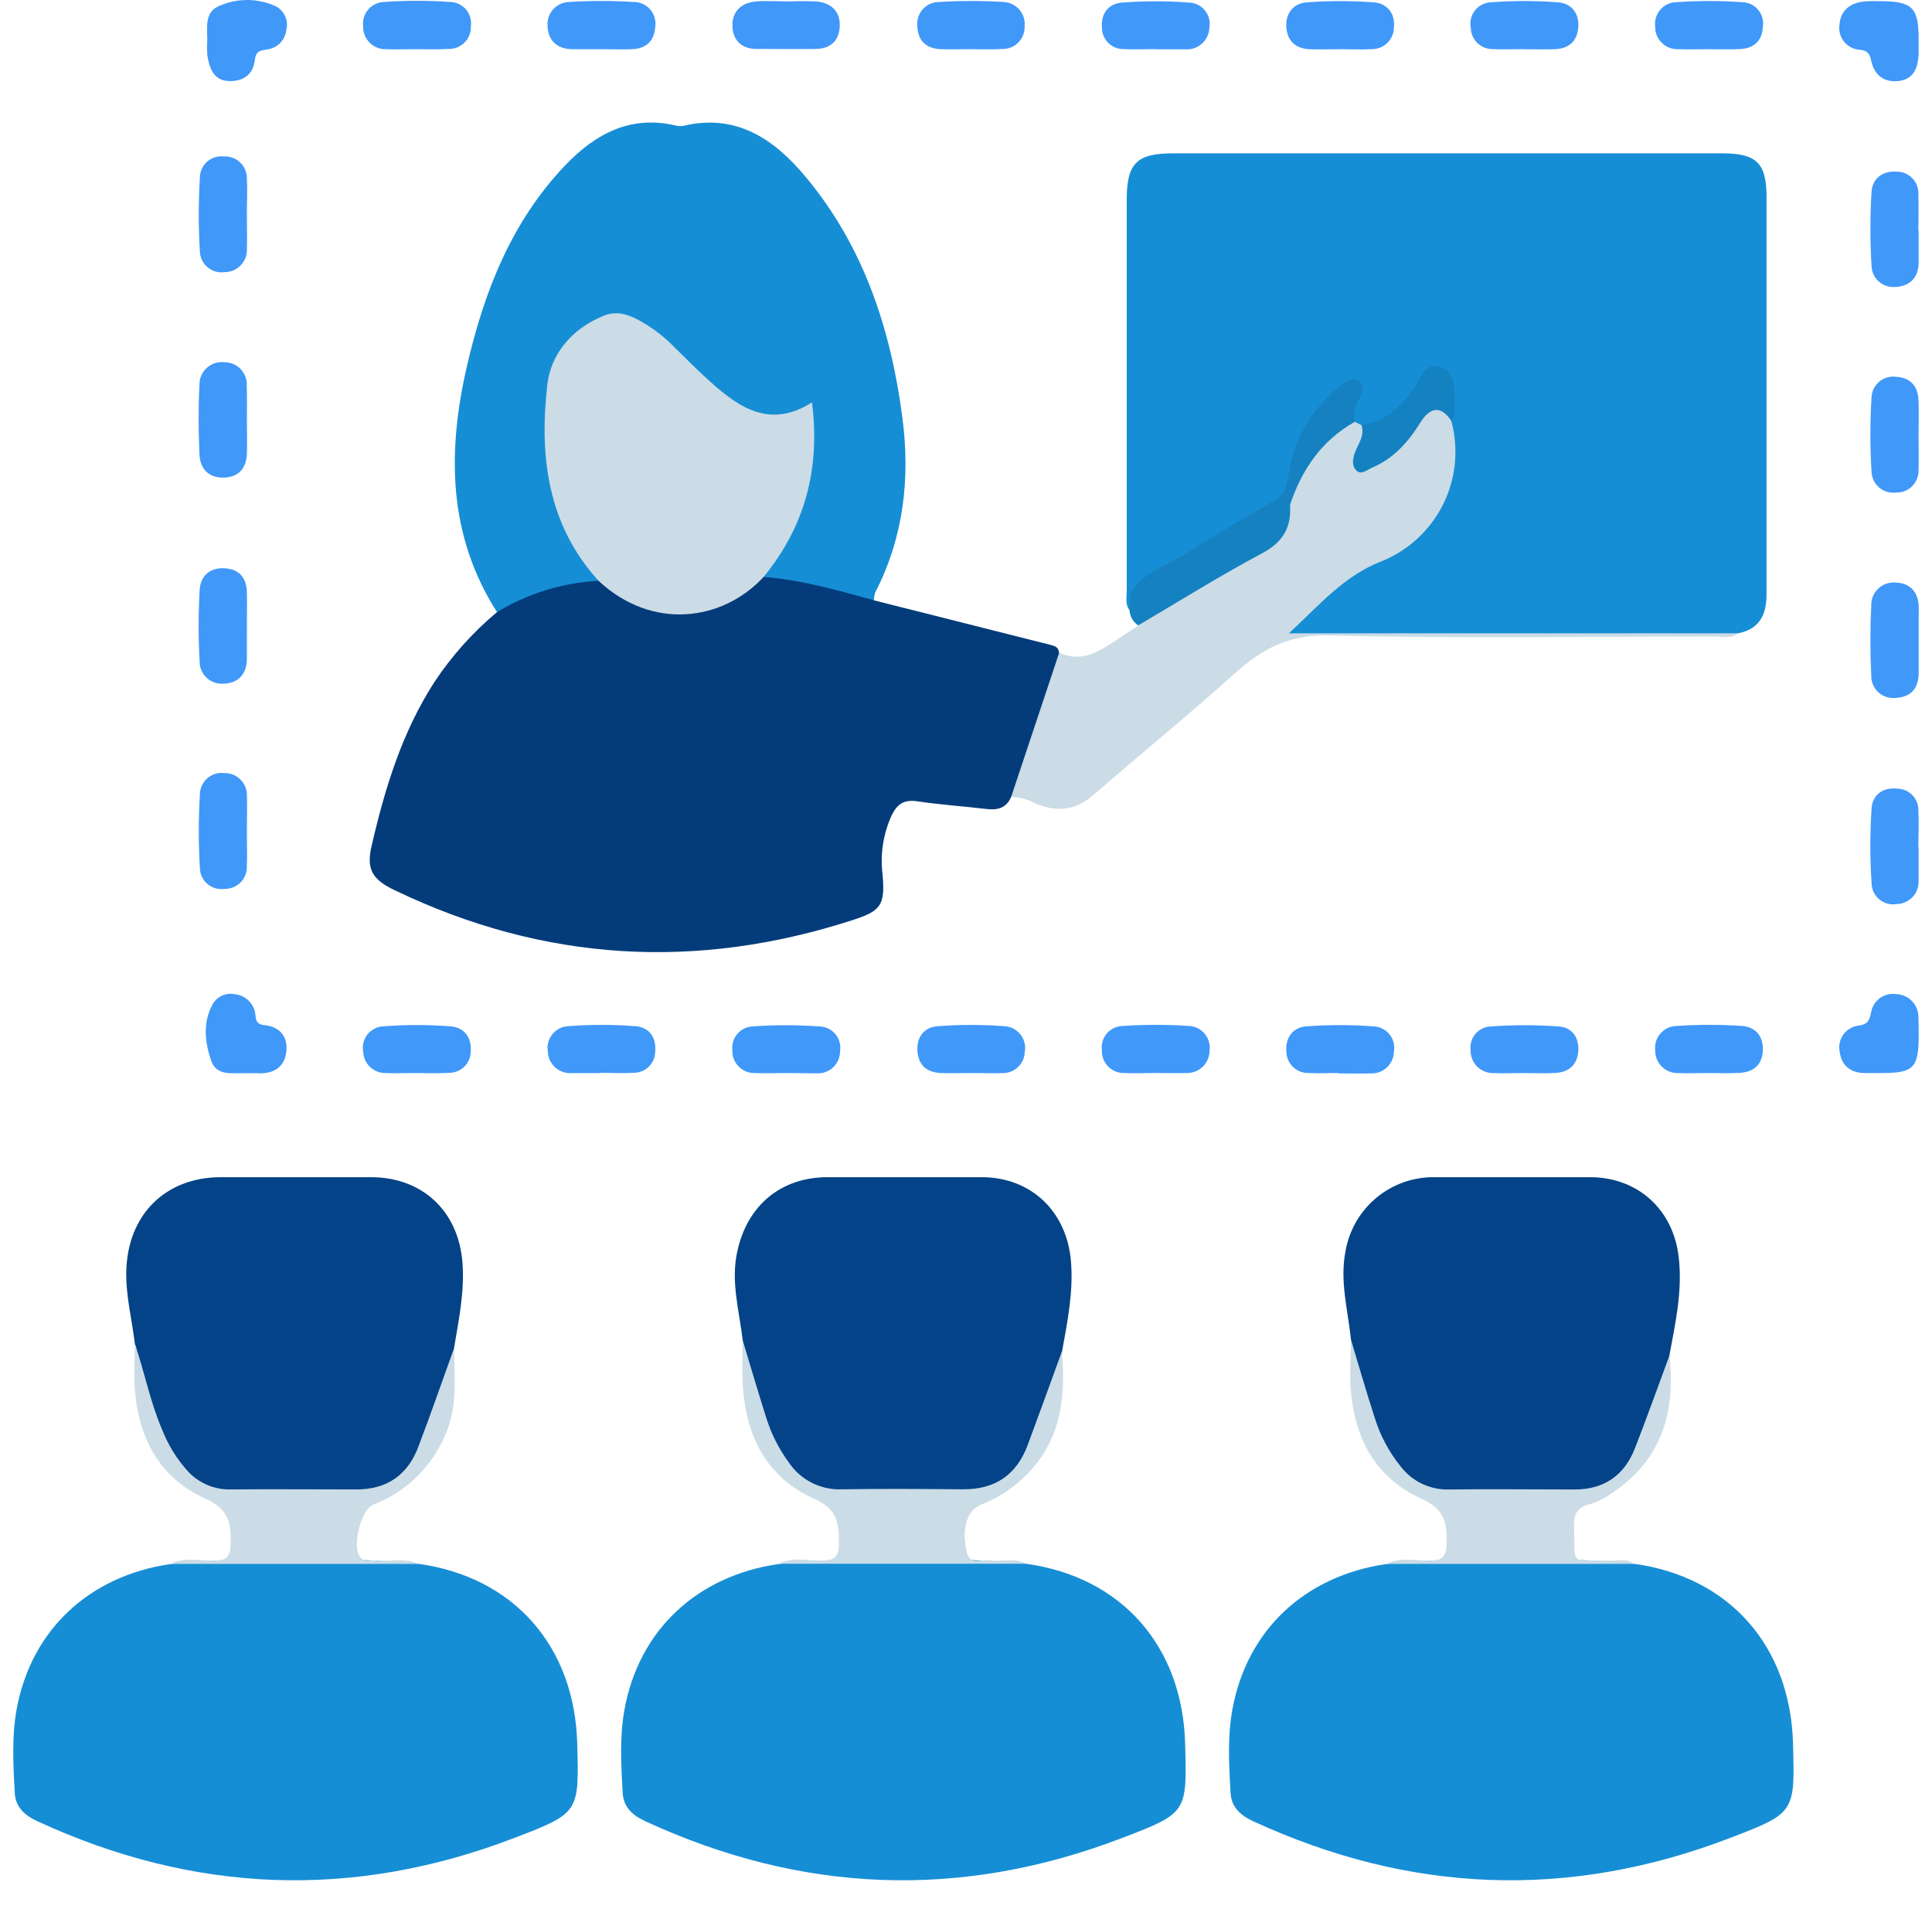 <svg width="73" height="72" viewBox="0 0 73 72" fill="none" xmlns="http://www.w3.org/2000/svg">
<path d="M42.68 23.055C42.507 22.833 42.573 22.573 42.573 22.326C42.573 17.398 42.573 12.468 42.573 7.538C42.573 6.171 42.951 5.793 44.32 5.793C51.239 5.793 58.156 5.793 65.074 5.793C66.37 5.793 66.748 6.163 66.748 7.435C66.748 12.441 66.748 17.445 66.748 22.451C66.748 23.233 66.481 23.766 65.669 23.928C65.477 23.987 65.273 24.004 65.074 23.978C59.812 23.978 54.551 23.978 49.29 23.978C49.062 23.978 48.73 24.132 48.621 23.837C48.526 23.58 48.781 23.38 48.971 23.219C50.041 22.306 51.081 21.381 52.446 20.866C53.999 20.281 54.482 18.881 54.704 17.381C54.739 16.954 54.732 16.526 54.684 16.1C54.744 15.681 54.761 15.255 54.734 14.832C54.702 14.557 54.661 14.255 54.365 14.15C54.029 14.03 53.868 14.319 53.72 14.539C53.387 15.099 52.927 15.573 52.377 15.923C52.093 16.086 51.814 16.25 51.465 16.185C51.317 16.151 51.187 16.064 51.101 15.939C50.958 15.67 51.029 15.404 51.117 15.131C51.166 14.992 51.269 14.826 51.138 14.709C50.964 14.556 50.802 14.709 50.671 14.818C49.811 15.497 49.183 16.375 49.007 17.443C48.837 18.473 48.32 19.085 47.436 19.566C46.089 20.297 44.798 21.133 43.482 21.92C43.227 22.074 42.933 22.199 42.906 22.561C42.88 22.744 42.868 22.94 42.68 23.055Z" fill="#168ED5"/>
<path d="M38.206 30.107C38.028 30.523 37.699 30.614 37.281 30.564C36.406 30.461 35.528 30.402 34.656 30.273C34.177 30.202 33.916 30.358 33.704 30.776C33.373 31.485 33.25 32.273 33.349 33.05C33.444 34.199 33.292 34.411 32.222 34.758C26.311 36.674 20.544 36.333 14.932 33.641C14.073 33.237 13.835 32.848 14.037 31.975C14.54 29.79 15.188 27.66 16.424 25.751C17.079 24.768 17.871 23.884 18.777 23.126C19.28 22.421 20.093 22.266 20.835 22.019C21.402 21.835 21.998 21.758 22.593 21.793C22.787 21.846 22.965 21.946 23.11 22.084C24.48 23.284 26.774 23.229 28.111 22.179C28.335 21.98 28.585 21.811 28.854 21.676C30.215 21.611 31.479 22.048 32.765 22.417C32.88 22.468 32.97 22.561 33.016 22.678C35.229 23.236 37.442 23.795 39.656 24.354C39.839 24.398 39.997 24.437 40.017 24.659C40.122 24.913 40.017 25.148 39.94 25.384C39.504 26.759 38.983 28.108 38.61 29.503C38.557 29.749 38.413 29.965 38.206 30.107V30.107Z" fill="#043C7B"/>
<path d="M61.749 59.08C65.344 59.577 67.648 62.186 67.749 65.871C67.82 68.462 67.832 68.496 65.4 69.425C59.295 71.776 53.284 71.542 47.338 68.799C46.864 68.579 46.531 68.27 46.496 67.743C46.438 66.691 46.375 65.625 46.565 64.585C47.112 61.58 49.303 59.536 52.383 59.088C55.498 58.804 58.633 58.802 61.749 59.08Z" fill="#168ED5"/>
<path d="M15.811 59.08C19.405 59.577 21.71 62.186 21.811 65.871C21.881 68.462 21.893 68.496 19.462 69.425C13.359 71.776 7.335 71.542 1.4 68.799C0.926 68.579 0.592 68.27 0.558 67.745C0.5 66.691 0.439 65.625 0.627 64.585C1.174 61.58 3.365 59.536 6.445 59.088C9.56 58.804 12.695 58.802 15.811 59.08Z" fill="#168ED5"/>
<path d="M38.78 59.08C42.375 59.577 44.679 62.186 44.78 65.871C44.851 68.462 44.863 68.496 42.431 69.425C36.327 71.776 30.305 71.542 24.37 68.799C23.895 68.579 23.562 68.27 23.528 67.745C23.469 66.691 23.406 65.625 23.596 64.585C24.143 61.58 26.335 59.536 29.414 59.088C32.53 58.803 35.664 58.801 38.78 59.08V59.08Z" fill="#168ED5"/>
<path d="M22.615 21.94C21.259 22.015 19.941 22.421 18.778 23.124C16.912 20.202 16.9 17.041 17.648 13.81C18.296 11.011 19.326 8.376 21.351 6.251C22.484 5.064 23.811 4.337 25.533 4.743C25.63 4.768 25.73 4.772 25.828 4.753C27.823 4.282 29.245 5.252 30.428 6.667C32.63 9.293 33.66 12.433 34.096 15.775C34.397 18.065 34.146 20.293 33.07 22.383C33.039 22.477 33.022 22.576 33.019 22.675C31.648 22.302 30.283 21.904 28.857 21.797C28.68 21.462 28.989 21.298 29.13 21.092C30.28 19.459 30.783 17.457 30.544 15.474C29.267 16.193 28.205 15.763 27.187 14.967C26.608 14.486 26.057 13.971 25.537 13.425C25.204 13.082 24.836 12.776 24.439 12.512C23.393 11.839 22.603 11.936 21.787 12.887C21.164 13.556 20.825 14.441 20.84 15.355C20.881 16.835 20.751 18.32 21.446 19.715C21.711 20.228 22.002 20.726 22.32 21.207C22.456 21.431 22.702 21.619 22.615 21.94Z" fill="#168ED5"/>
<path d="M5.097 50.778C4.99 49.857 4.748 48.961 4.772 48.011C4.829 45.893 6.244 44.473 8.349 44.473H14.015C15.964 44.473 17.329 45.764 17.474 47.705C17.557 48.799 17.335 49.857 17.157 50.923C17.046 52.325 16.505 53.599 15.946 54.855C15.485 55.865 14.674 56.449 13.51 56.445C11.951 56.445 10.394 56.426 8.835 56.445C8.368 56.47 7.902 56.365 7.49 56.143C7.078 55.92 6.736 55.587 6.501 55.182C5.747 53.959 5.289 52.576 5.164 51.144C5.172 51.018 5.149 50.893 5.097 50.778V50.778Z" fill="#044387"/>
<path d="M51.046 50.61C50.931 49.492 50.612 48.389 50.844 47.246C50.985 46.462 51.398 45.754 52.012 45.246C52.625 44.739 53.398 44.465 54.195 44.473H60.077C61.877 44.473 63.215 45.685 63.427 47.476C63.581 48.748 63.306 49.974 63.078 51.206C62.949 52.531 62.436 53.736 61.907 54.932C61.73 55.383 61.42 55.769 61.017 56.038C60.615 56.308 60.139 56.447 59.655 56.438C57.945 56.473 56.222 56.467 54.52 56.438C53.346 56.422 52.728 55.59 52.232 54.704C51.549 53.439 51.145 52.044 51.046 50.61V50.61Z" fill="#044387"/>
<path d="M28.063 50.635C27.933 49.516 27.602 48.413 27.861 47.268C28.238 45.534 29.513 44.473 31.273 44.473H37.09C38.949 44.473 40.3 45.756 40.464 47.628C40.565 48.799 40.333 49.93 40.129 51.061C40.028 52.305 39.549 53.44 39.072 54.571C38.556 55.792 37.679 56.485 36.282 56.451C34.799 56.416 33.317 56.422 31.839 56.451C30.767 56.469 30.021 55.984 29.486 55.102C28.682 53.738 28.196 52.212 28.063 50.635Z" fill="#044387"/>
<path d="M38.206 30.107C38.812 28.29 39.418 26.472 40.023 24.655C40.884 25.059 41.548 24.598 42.217 24.158C42.485 23.982 42.752 23.803 43.024 23.625C43.146 23.35 43.406 23.235 43.63 23.094C44.898 22.332 46.14 21.525 47.445 20.828C48.192 20.424 48.594 19.907 48.588 19.067C48.848 18.039 49.411 17.112 50.203 16.407C50.476 16.165 50.757 15.878 51.187 15.933L51.439 16.06C51.805 16.377 51.518 16.702 51.452 17.023C51.421 17.169 51.344 17.33 51.466 17.451C51.629 17.615 51.797 17.478 51.944 17.399C52.461 17.135 52.902 16.742 53.225 16.26C53.373 15.996 53.561 15.758 53.784 15.553C54.248 15.168 54.553 15.266 54.832 15.886C55.124 16.944 55.016 18.071 54.528 19.053C54.04 20.035 53.207 20.803 52.189 21.21C50.775 21.757 49.832 22.88 48.703 23.926H65.67C65.406 24.146 65.089 24.047 64.798 24.047C59.939 24.047 55.076 24.132 50.222 24.005C48.703 23.964 47.687 24.515 46.649 25.448C44.917 27.007 43.103 28.477 41.348 30.008C40.66 30.614 39.947 30.701 39.127 30.354C38.844 30.2 38.528 30.116 38.206 30.107Z" fill="#CBDCE6"/>
<path d="M28.062 50.635C28.359 51.618 28.648 52.603 28.959 53.583C29.148 54.183 29.436 54.748 29.809 55.255C30.028 55.579 30.325 55.841 30.674 56.018C31.022 56.195 31.41 56.28 31.8 56.265C33.335 56.24 34.872 56.253 36.407 56.265C37.618 56.265 38.412 55.709 38.83 54.595C39.268 53.421 39.692 52.242 40.12 51.067C40.292 52.884 40.052 54.574 38.606 55.889C38.161 56.296 37.645 56.617 37.083 56.836C36.536 57.054 36.326 57.739 36.524 58.619C36.647 59.165 37.081 58.894 37.382 58.944C37.844 59.023 38.335 58.827 38.782 59.078H29.415C29.934 58.811 30.494 58.959 31.031 58.957C31.499 58.957 31.691 58.842 31.697 58.329C31.709 57.549 31.655 57.02 30.748 56.614C28.89 55.778 28.123 54.118 28.058 52.125C28.04 51.634 28.06 51.133 28.062 50.635Z" fill="#CADCE6"/>
<path d="M5.098 50.778C5.465 51.844 5.673 52.959 6.121 53.999C6.349 54.587 6.683 55.127 7.107 55.592C7.313 55.814 7.563 55.988 7.842 56.105C8.12 56.222 8.421 56.278 8.722 56.269C10.308 56.255 11.893 56.269 13.478 56.269C14.615 56.269 15.399 55.726 15.799 54.678C16.273 53.438 16.705 52.182 17.156 50.934C17.168 52.03 17.297 53.139 16.831 54.191C16.58 54.795 16.209 55.342 15.741 55.798C15.273 56.254 14.717 56.61 14.106 56.844C13.634 57.03 13.282 58.46 13.618 58.838C13.769 59.015 13.991 58.937 14.185 58.957C14.724 59.015 15.284 58.83 15.801 59.084H6.434C6.955 58.817 7.513 58.965 8.05 58.963C8.521 58.963 8.706 58.846 8.714 58.333C8.729 57.551 8.668 57.026 7.763 56.618C5.903 55.782 5.138 54.118 5.075 52.125C5.073 51.679 5.088 51.228 5.098 50.778Z" fill="#CBDCE6"/>
<path d="M51.045 50.61C51.342 51.59 51.623 52.577 51.94 53.551C52.146 54.224 52.48 54.852 52.923 55.4C53.138 55.681 53.416 55.906 53.734 56.057C54.053 56.208 54.403 56.282 54.755 56.271C56.336 56.251 57.919 56.271 59.503 56.271C60.599 56.271 61.371 55.746 61.77 54.728C62.225 53.565 62.645 52.385 63.079 51.214C63.323 53.375 62.768 55.197 60.858 56.44C60.611 56.613 60.338 56.746 60.05 56.834C59.604 56.951 59.462 57.194 59.474 57.642C59.517 59.225 59.307 58.916 60.797 58.961C61.114 58.971 61.453 58.864 61.746 59.084H52.38C52.901 58.817 53.461 58.963 53.996 58.963C54.47 58.963 54.646 58.836 54.66 58.329C54.682 57.537 54.597 57.02 53.701 56.616C51.835 55.772 51.076 54.104 51.019 52.109C51.011 51.612 51.039 51.111 51.045 50.61Z" fill="#CBDCE6"/>
<path d="M48.743 19.071C48.804 19.923 48.478 20.485 47.681 20.907C46.09 21.753 44.561 22.712 43.006 23.627C42.911 23.563 42.833 23.478 42.776 23.379C42.719 23.28 42.686 23.169 42.679 23.055C42.691 22.835 42.703 22.615 42.713 22.395C44.458 21.262 46.261 20.226 48.054 19.164C48.256 19.057 48.478 18.869 48.743 19.071Z" fill="#1481C1"/>
<path d="M72.491 16.468C72.491 16.894 72.507 17.322 72.491 17.746C72.496 17.86 72.478 17.974 72.437 18.081C72.396 18.187 72.333 18.284 72.252 18.365C72.172 18.446 72.076 18.51 71.969 18.552C71.863 18.593 71.749 18.613 71.635 18.608C71.52 18.622 71.404 18.612 71.293 18.578C71.183 18.544 71.081 18.487 70.994 18.41C70.907 18.334 70.837 18.241 70.789 18.136C70.741 18.03 70.715 17.916 70.714 17.801C70.658 16.875 70.658 15.947 70.714 15.022C70.718 14.907 70.745 14.794 70.795 14.69C70.846 14.587 70.917 14.495 71.005 14.421C71.093 14.346 71.196 14.292 71.306 14.26C71.417 14.228 71.533 14.22 71.647 14.236C72.178 14.265 72.467 14.584 72.489 15.109C72.51 15.565 72.493 16.028 72.491 16.468Z" fill="#4098F9"/>
<path d="M72.493 31.981C72.493 32.407 72.493 32.834 72.493 33.26C72.5 33.374 72.484 33.488 72.445 33.595C72.407 33.703 72.347 33.801 72.269 33.885C72.191 33.969 72.097 34.036 71.993 34.082C71.888 34.128 71.776 34.153 71.661 34.154C71.547 34.174 71.431 34.168 71.319 34.139C71.207 34.109 71.103 34.056 71.014 33.983C70.924 33.909 70.852 33.818 70.801 33.714C70.75 33.61 70.722 33.496 70.718 33.381C70.654 32.431 70.654 31.479 70.718 30.529C70.755 30.033 71.138 29.74 71.678 29.794C71.786 29.794 71.894 29.816 71.993 29.858C72.093 29.901 72.184 29.963 72.259 30.041C72.334 30.119 72.393 30.211 72.432 30.313C72.471 30.414 72.489 30.522 72.485 30.63C72.51 31.079 72.485 31.531 72.485 31.981H72.493Z" fill="#4098F9"/>
<path d="M9.328 31.436C9.328 31.862 9.344 32.288 9.328 32.714C9.334 32.828 9.316 32.942 9.275 33.048C9.235 33.155 9.173 33.252 9.093 33.334C9.013 33.415 8.917 33.479 8.811 33.521C8.705 33.564 8.592 33.584 8.478 33.581C8.364 33.597 8.249 33.589 8.138 33.558C8.028 33.526 7.925 33.471 7.838 33.397C7.75 33.323 7.68 33.23 7.631 33.127C7.581 33.023 7.555 32.91 7.553 32.795C7.497 31.869 7.497 30.94 7.553 30.014C7.554 29.898 7.579 29.784 7.627 29.679C7.676 29.574 7.745 29.48 7.832 29.404C7.919 29.327 8.021 29.27 8.132 29.236C8.243 29.202 8.359 29.192 8.474 29.206C8.588 29.204 8.702 29.224 8.808 29.267C8.914 29.31 9.01 29.374 9.09 29.455C9.17 29.537 9.233 29.634 9.274 29.74C9.316 29.847 9.335 29.961 9.33 30.075C9.342 30.533 9.328 30.986 9.328 31.436Z" fill="#4098F9"/>
<path d="M9.329 8.118C9.329 8.544 9.341 8.97 9.329 9.396C9.335 9.51 9.318 9.624 9.279 9.731C9.239 9.838 9.178 9.936 9.099 10.019C9.021 10.102 8.926 10.168 8.821 10.213C8.716 10.257 8.603 10.28 8.489 10.28C8.375 10.297 8.259 10.29 8.148 10.259C8.037 10.227 7.934 10.173 7.846 10.099C7.757 10.026 7.685 9.934 7.635 9.83C7.584 9.727 7.556 9.614 7.552 9.499C7.496 8.573 7.496 7.646 7.552 6.72C7.551 6.605 7.575 6.491 7.622 6.385C7.669 6.28 7.738 6.186 7.824 6.109C7.91 6.033 8.012 5.976 8.122 5.942C8.232 5.908 8.349 5.898 8.463 5.912C8.577 5.906 8.691 5.923 8.797 5.963C8.904 6.003 9.001 6.065 9.083 6.145C9.164 6.225 9.228 6.321 9.27 6.427C9.312 6.533 9.332 6.647 9.327 6.761C9.354 7.211 9.327 7.663 9.327 8.114L9.329 8.118Z" fill="#4098F9"/>
<path d="M9.329 15.916C9.329 16.32 9.341 16.724 9.329 17.128C9.309 17.686 9.028 18.029 8.453 18.043C7.877 18.057 7.558 17.704 7.536 17.163C7.498 16.288 7.492 15.41 7.536 14.537C7.534 14.416 7.558 14.296 7.607 14.185C7.656 14.074 7.728 13.975 7.818 13.894C7.909 13.813 8.015 13.753 8.131 13.717C8.247 13.682 8.369 13.671 8.489 13.687C8.603 13.687 8.717 13.71 8.821 13.755C8.926 13.801 9.021 13.867 9.099 13.95C9.177 14.034 9.237 14.132 9.276 14.24C9.315 14.347 9.331 14.461 9.323 14.576C9.339 15.018 9.329 15.464 9.329 15.916Z" fill="#4098F9"/>
<path d="M9.328 23.701C9.328 24.105 9.328 24.509 9.328 24.913C9.316 25.486 8.987 25.816 8.444 25.828C8.329 25.837 8.214 25.822 8.105 25.785C7.997 25.748 7.897 25.688 7.813 25.61C7.728 25.533 7.66 25.438 7.614 25.333C7.568 25.228 7.543 25.115 7.543 25C7.493 24.1 7.493 23.198 7.543 22.298C7.573 21.759 7.925 21.43 8.506 21.47C9.043 21.508 9.314 21.837 9.328 22.36C9.34 22.803 9.328 23.255 9.328 23.701Z" fill="#4098F9"/>
<path d="M72.496 24.223C72.496 24.626 72.496 25.03 72.496 25.422C72.496 25.979 72.222 26.335 71.646 26.363C71.526 26.38 71.404 26.37 71.289 26.334C71.173 26.299 71.067 26.238 70.977 26.157C70.887 26.076 70.816 25.976 70.769 25.864C70.722 25.752 70.701 25.632 70.705 25.511C70.661 24.639 70.661 23.76 70.705 22.886C70.7 22.765 70.721 22.644 70.767 22.531C70.813 22.419 70.882 22.318 70.971 22.235C71.059 22.152 71.164 22.089 71.279 22.05C71.394 22.011 71.516 21.997 71.636 22.009C72.179 22.031 72.494 22.373 72.499 22.946C72.499 23.37 72.494 23.796 72.496 24.223Z" fill="#4098F9"/>
<path d="M72.495 8.707C72.495 9.111 72.495 9.515 72.495 9.906C72.495 10.478 72.174 10.813 71.627 10.839C71.513 10.852 71.397 10.84 71.288 10.805C71.179 10.771 71.078 10.713 70.992 10.637C70.906 10.561 70.837 10.468 70.789 10.364C70.741 10.259 70.716 10.146 70.714 10.032C70.66 9.108 70.66 8.182 70.714 7.259C70.744 6.754 71.118 6.451 71.647 6.486C71.761 6.482 71.874 6.503 71.979 6.546C72.085 6.59 72.18 6.654 72.259 6.737C72.338 6.819 72.398 6.916 72.438 7.023C72.477 7.13 72.493 7.244 72.485 7.358C72.501 7.806 72.485 8.259 72.485 8.709L72.495 8.707Z" fill="#4098F9"/>
<path d="M7.832 1.518C7.832 1.025 7.717 0.44 8.309 0.213C8.644 0.068 9.006 -0.004 9.371 0C9.736 0.005 10.096 0.086 10.427 0.24C10.585 0.325 10.709 0.461 10.78 0.626C10.85 0.791 10.863 0.975 10.815 1.148C10.793 1.324 10.715 1.488 10.593 1.617C10.471 1.745 10.311 1.831 10.136 1.861C9.896 1.912 9.67 1.88 9.632 2.255C9.573 2.808 9.195 3.087 8.636 3.063C8.077 3.039 7.915 2.578 7.838 2.12C7.819 1.92 7.817 1.718 7.832 1.518V1.518Z" fill="#4098F9"/>
<path d="M43.609 40.537C43.234 40.537 42.856 40.557 42.483 40.537C42.369 40.541 42.255 40.521 42.15 40.478C42.044 40.436 41.948 40.372 41.869 40.29C41.789 40.209 41.727 40.112 41.687 40.005C41.646 39.898 41.629 39.785 41.635 39.671C41.62 39.557 41.63 39.44 41.664 39.33C41.698 39.22 41.755 39.118 41.831 39.032C41.908 38.946 42.002 38.877 42.107 38.83C42.213 38.783 42.327 38.759 42.442 38.76C43.267 38.703 44.095 38.703 44.92 38.76C45.035 38.764 45.148 38.793 45.251 38.843C45.355 38.894 45.446 38.966 45.52 39.054C45.594 39.143 45.648 39.246 45.679 39.356C45.711 39.467 45.718 39.583 45.702 39.697C45.701 39.811 45.678 39.924 45.633 40.029C45.587 40.133 45.522 40.228 45.439 40.306C45.356 40.385 45.258 40.446 45.152 40.485C45.045 40.525 44.931 40.543 44.817 40.537C44.413 40.549 44.009 40.537 43.605 40.537H43.609Z" fill="#4098F9"/>
<path d="M50.575 40.537C50.199 40.537 49.822 40.556 49.448 40.537C49.34 40.541 49.233 40.523 49.133 40.484C49.032 40.446 48.94 40.388 48.862 40.314C48.784 40.24 48.721 40.152 48.677 40.054C48.633 39.955 48.609 39.849 48.606 39.742C48.557 39.211 48.842 38.819 49.345 38.776C50.195 38.712 51.048 38.712 51.898 38.776C52.013 38.78 52.126 38.808 52.23 38.859C52.333 38.91 52.425 38.983 52.498 39.072C52.571 39.162 52.624 39.266 52.654 39.377C52.683 39.489 52.688 39.606 52.669 39.72C52.668 39.834 52.644 39.946 52.598 40.051C52.552 40.155 52.486 40.249 52.403 40.327C52.319 40.405 52.221 40.465 52.114 40.503C52.006 40.542 51.892 40.558 51.778 40.552C51.375 40.566 50.971 40.552 50.567 40.552L50.575 40.537Z" fill="#4098F9"/>
<path d="M64.532 40.539C64.157 40.539 63.781 40.556 63.406 40.539C63.291 40.543 63.178 40.522 63.072 40.48C62.965 40.438 62.869 40.374 62.788 40.294C62.707 40.213 62.644 40.117 62.601 40.011C62.559 39.905 62.538 39.791 62.541 39.677C62.529 39.563 62.54 39.447 62.575 39.337C62.609 39.228 62.666 39.127 62.742 39.04C62.818 38.954 62.912 38.885 63.016 38.836C63.12 38.788 63.234 38.762 63.349 38.76C64.174 38.704 65.002 38.704 65.827 38.76C66.33 38.797 66.635 39.148 66.608 39.689C66.582 40.231 66.261 40.497 65.738 40.533C65.336 40.556 64.934 40.539 64.532 40.539Z" fill="#4098F9"/>
<path d="M15.72 1.859C15.345 1.859 14.969 1.873 14.593 1.859C14.479 1.863 14.365 1.844 14.259 1.803C14.152 1.762 14.055 1.699 13.974 1.619C13.892 1.539 13.828 1.444 13.784 1.338C13.741 1.232 13.719 1.119 13.721 1.005C13.706 0.89 13.715 0.774 13.748 0.663C13.781 0.553 13.836 0.45 13.912 0.362C13.986 0.274 14.079 0.203 14.183 0.154C14.288 0.104 14.401 0.077 14.517 0.074C15.344 0.016 16.175 0.016 17.003 0.074C17.117 0.075 17.231 0.101 17.335 0.15C17.439 0.199 17.532 0.269 17.606 0.356C17.681 0.444 17.736 0.546 17.768 0.657C17.8 0.767 17.808 0.883 17.792 0.997C17.796 1.111 17.776 1.224 17.734 1.33C17.692 1.436 17.629 1.532 17.548 1.612C17.467 1.692 17.37 1.754 17.264 1.795C17.157 1.836 17.044 1.854 16.93 1.849C16.524 1.875 16.122 1.859 15.72 1.859Z" fill="#4098F9"/>
<path d="M43.658 1.855C43.255 1.855 42.851 1.877 42.457 1.855C42.35 1.857 42.243 1.837 42.144 1.797C42.044 1.757 41.954 1.698 41.878 1.623C41.801 1.548 41.741 1.458 41.7 1.359C41.658 1.261 41.637 1.155 41.637 1.047C41.594 0.508 41.885 0.135 42.39 0.098C43.239 0.033 44.092 0.033 44.941 0.098C45.056 0.104 45.169 0.134 45.272 0.187C45.375 0.24 45.465 0.314 45.536 0.405C45.608 0.496 45.659 0.601 45.687 0.713C45.714 0.825 45.718 0.942 45.696 1.056C45.691 1.169 45.663 1.28 45.614 1.382C45.566 1.484 45.497 1.576 45.412 1.651C45.327 1.727 45.228 1.784 45.121 1.821C45.014 1.857 44.9 1.871 44.787 1.863C44.412 1.863 44.036 1.863 43.658 1.863V1.855Z" fill="#4098F9"/>
<path d="M50.626 1.861C50.25 1.861 49.872 1.873 49.497 1.861C48.974 1.841 48.645 1.568 48.604 1.037C48.564 0.506 48.869 0.127 49.367 0.09C50.217 0.025 51.071 0.025 51.92 0.09C52.419 0.131 52.728 0.522 52.667 1.049C52.663 1.267 52.572 1.475 52.415 1.626C52.258 1.777 52.047 1.86 51.829 1.857C51.425 1.879 51.021 1.857 50.617 1.857L50.626 1.861Z" fill="#4098F9"/>
<path d="M9.26 40.546C8.776 40.521 8.186 40.681 7.972 40.053C7.736 39.356 7.661 38.623 8.033 37.943C8.114 37.797 8.239 37.682 8.39 37.614C8.541 37.545 8.71 37.526 8.873 37.561C9.049 37.578 9.216 37.649 9.351 37.764C9.486 37.879 9.582 38.032 9.628 38.203C9.689 38.419 9.592 38.692 9.996 38.73C10.585 38.787 10.898 39.18 10.813 39.772C10.729 40.364 10.282 40.58 9.713 40.546C9.563 40.538 9.412 40.544 9.26 40.546Z" fill="#4098F9"/>
<path d="M57.538 1.857C57.163 1.857 56.787 1.873 56.412 1.857C56.193 1.861 55.982 1.778 55.825 1.627C55.667 1.475 55.576 1.268 55.572 1.049C55.55 0.936 55.552 0.819 55.579 0.707C55.605 0.595 55.656 0.49 55.727 0.399C55.797 0.308 55.887 0.233 55.989 0.179C56.091 0.126 56.204 0.095 56.319 0.088C57.168 0.022 58.02 0.022 58.869 0.088C59.368 0.124 59.677 0.492 59.635 1.033C59.592 1.574 59.265 1.841 58.742 1.859C58.338 1.875 57.934 1.859 57.531 1.859L57.538 1.857Z" fill="#4098F9"/>
<path d="M64.535 1.859C64.16 1.859 63.784 1.873 63.408 1.859C63.294 1.863 63.181 1.844 63.074 1.803C62.968 1.761 62.871 1.699 62.79 1.618C62.708 1.538 62.644 1.442 62.601 1.336C62.558 1.231 62.538 1.117 62.54 1.003C62.526 0.888 62.537 0.772 62.571 0.661C62.605 0.551 62.662 0.449 62.738 0.362C62.814 0.275 62.908 0.205 63.013 0.157C63.118 0.109 63.232 0.083 63.348 0.082C64.173 0.024 65.001 0.024 65.826 0.082C65.941 0.084 66.054 0.11 66.157 0.159C66.261 0.209 66.353 0.279 66.428 0.367C66.502 0.454 66.557 0.557 66.589 0.667C66.62 0.777 66.628 0.893 66.611 1.007C66.585 1.54 66.272 1.827 65.747 1.855C65.339 1.875 64.937 1.857 64.535 1.859Z" fill="#4098F9"/>
<path d="M71.043 40.539C70.841 40.539 70.639 40.539 70.437 40.539C69.906 40.527 69.573 40.239 69.512 39.732C69.489 39.619 69.49 39.503 69.514 39.391C69.538 39.279 69.585 39.173 69.653 39.081C69.72 38.988 69.806 38.91 69.906 38.852C70.005 38.795 70.115 38.759 70.229 38.746C70.593 38.692 70.633 38.544 70.7 38.241C70.737 38.026 70.857 37.834 71.034 37.706C71.211 37.578 71.431 37.525 71.647 37.557C71.877 37.564 72.094 37.663 72.252 37.83C72.409 37.998 72.494 38.221 72.487 38.451C72.497 38.653 72.497 38.855 72.497 39.057C72.501 40.36 72.319 40.544 71.043 40.539Z" fill="#4098F9"/>
<path d="M15.687 40.538C15.311 40.538 14.933 40.556 14.558 40.538C14.341 40.538 14.132 40.454 13.976 40.303C13.821 40.152 13.73 39.947 13.724 39.73C13.703 39.617 13.706 39.5 13.733 39.388C13.761 39.276 13.812 39.172 13.883 39.081C13.955 38.991 14.045 38.916 14.147 38.864C14.249 38.811 14.362 38.78 14.477 38.775C15.327 38.709 16.18 38.709 17.029 38.775C17.526 38.813 17.827 39.178 17.785 39.722C17.785 39.829 17.764 39.935 17.722 40.034C17.68 40.133 17.62 40.223 17.543 40.298C17.467 40.373 17.376 40.432 17.276 40.472C17.177 40.512 17.07 40.531 16.963 40.529C16.539 40.56 16.113 40.538 15.687 40.538Z" fill="#4098F9"/>
<path d="M57.565 40.54C57.189 40.54 56.813 40.556 56.438 40.54C56.324 40.544 56.21 40.525 56.104 40.483C55.997 40.442 55.9 40.38 55.819 40.3C55.737 40.22 55.673 40.124 55.63 40.018C55.587 39.913 55.565 39.799 55.567 39.685C55.552 39.578 55.559 39.468 55.588 39.363C55.617 39.258 55.667 39.16 55.735 39.076C55.803 38.991 55.888 38.921 55.984 38.87C56.08 38.819 56.186 38.789 56.294 38.781C57.168 38.716 58.046 38.716 58.92 38.781C59.382 38.815 59.665 39.184 59.637 39.687C59.606 40.218 59.293 40.507 58.768 40.535C58.368 40.558 57.967 40.54 57.565 40.54Z" fill="#4098F9"/>
<path d="M72.494 1.52C72.494 1.694 72.494 1.869 72.494 2.045C72.469 2.528 72.338 2.964 71.783 3.055C71.191 3.144 70.811 2.833 70.696 2.269C70.638 1.991 70.539 1.916 70.272 1.879C70.156 1.873 70.043 1.842 69.94 1.789C69.837 1.735 69.747 1.661 69.674 1.57C69.602 1.479 69.55 1.374 69.521 1.262C69.492 1.15 69.487 1.033 69.507 0.918C69.543 0.409 69.895 0.123 70.4 0.06C70.601 0.041 70.803 0.036 71.005 0.044C72.269 0.046 72.502 0.276 72.494 1.52Z" fill="#4098F9"/>
<path d="M22.658 1.859C22.306 1.859 21.957 1.859 21.605 1.859C21.032 1.845 20.703 1.516 20.689 0.973C20.68 0.858 20.696 0.743 20.734 0.634C20.772 0.525 20.833 0.426 20.911 0.341C20.989 0.257 21.084 0.19 21.19 0.144C21.296 0.098 21.41 0.074 21.525 0.074C22.325 0.024 23.128 0.024 23.928 0.074C24.049 0.072 24.169 0.096 24.28 0.145C24.391 0.194 24.489 0.268 24.569 0.36C24.648 0.451 24.706 0.56 24.738 0.677C24.77 0.793 24.776 0.916 24.756 1.035C24.715 1.573 24.39 1.843 23.865 1.859C23.465 1.872 23.061 1.859 22.658 1.859Z" fill="#4098F9"/>
<path d="M22.656 40.541C22.307 40.541 21.956 40.541 21.604 40.541C21.491 40.55 21.376 40.535 21.268 40.498C21.16 40.46 21.061 40.402 20.977 40.325C20.892 40.248 20.824 40.156 20.776 40.052C20.729 39.948 20.703 39.836 20.7 39.722C20.681 39.608 20.686 39.492 20.715 39.38C20.744 39.269 20.796 39.164 20.868 39.075C20.94 38.985 21.031 38.911 21.133 38.858C21.235 38.805 21.348 38.775 21.463 38.769C22.311 38.703 23.163 38.703 24.012 38.769C24.516 38.807 24.801 39.172 24.757 39.722C24.757 39.829 24.735 39.935 24.694 40.035C24.652 40.134 24.591 40.223 24.514 40.299C24.438 40.374 24.347 40.433 24.247 40.473C24.147 40.512 24.04 40.532 23.933 40.529C23.509 40.556 23.082 40.529 22.656 40.529V40.541Z" fill="#4098F9"/>
<path d="M29.651 40.539C29.275 40.539 28.898 40.555 28.524 40.539C28.41 40.542 28.296 40.522 28.191 40.479C28.085 40.436 27.989 40.372 27.909 40.29C27.829 40.209 27.767 40.112 27.726 40.005C27.685 39.899 27.667 39.785 27.672 39.671C27.66 39.563 27.67 39.454 27.702 39.35C27.733 39.246 27.785 39.15 27.855 39.066C27.924 38.983 28.01 38.915 28.106 38.865C28.203 38.816 28.309 38.786 28.417 38.778C29.266 38.718 30.118 38.718 30.967 38.778C31.083 38.782 31.196 38.81 31.299 38.86C31.403 38.911 31.494 38.983 31.567 39.072C31.641 39.161 31.694 39.265 31.724 39.376C31.754 39.487 31.76 39.604 31.741 39.717C31.741 39.832 31.718 39.945 31.673 40.049C31.627 40.154 31.561 40.249 31.477 40.327C31.394 40.405 31.296 40.465 31.188 40.503C31.081 40.541 30.966 40.557 30.852 40.549C30.452 40.549 30.051 40.539 29.651 40.539Z" fill="#4098F9"/>
<path d="M36.678 40.539C36.302 40.539 35.927 40.552 35.553 40.539C35.028 40.517 34.705 40.251 34.666 39.714C34.628 39.176 34.919 38.807 35.424 38.77C36.272 38.705 37.124 38.705 37.972 38.77C38.087 38.779 38.199 38.811 38.3 38.865C38.401 38.92 38.49 38.995 38.561 39.086C38.632 39.176 38.682 39.281 38.71 39.393C38.738 39.504 38.742 39.62 38.721 39.734C38.716 39.952 38.625 40.16 38.467 40.311C38.309 40.462 38.098 40.545 37.879 40.541C37.48 40.554 37.08 40.537 36.678 40.539Z" fill="#4098F9"/>
<path d="M36.667 1.858C36.292 1.858 35.914 1.872 35.541 1.858C35.014 1.835 34.694 1.559 34.664 1.024C34.647 0.904 34.655 0.782 34.69 0.666C34.724 0.55 34.784 0.443 34.864 0.353C34.944 0.262 35.043 0.19 35.154 0.142C35.265 0.094 35.385 0.071 35.506 0.074C36.306 0.025 37.108 0.025 37.907 0.074C38.021 0.078 38.133 0.105 38.237 0.153C38.34 0.201 38.432 0.27 38.508 0.355C38.584 0.441 38.641 0.541 38.677 0.649C38.712 0.757 38.725 0.872 38.715 0.985C38.72 1.099 38.702 1.214 38.661 1.32C38.62 1.427 38.557 1.524 38.476 1.605C38.396 1.687 38.3 1.751 38.193 1.793C38.087 1.835 37.973 1.855 37.859 1.852C37.469 1.876 37.067 1.858 36.667 1.858Z" fill="#4098F9"/>
<path d="M29.778 0.06C30.153 0.036 30.528 0.036 30.903 0.06C31.442 0.131 31.767 0.464 31.727 1.031C31.689 1.562 31.361 1.839 30.834 1.849C30.083 1.861 29.334 1.849 28.583 1.849C28.011 1.849 27.68 1.51 27.674 0.963C27.668 0.415 28.033 0.096 28.577 0.054C28.98 0.02 29.384 0.054 29.778 0.054V0.06Z" fill="#4098F9"/>
<path d="M48.744 19.071C47.189 19.677 45.884 20.713 44.434 21.494C43.865 21.801 43.374 22.257 42.714 22.393C43.239 21.567 44.186 21.337 44.935 20.842C45.979 20.155 47.068 19.539 48.152 18.917C48.679 18.616 48.647 18.089 48.746 17.617C48.992 16.427 49.652 15.364 50.608 14.614C50.8 14.456 51.078 14.194 51.339 14.38C51.599 14.565 51.46 14.884 51.323 15.131C51.192 15.379 51.144 15.662 51.185 15.939C49.939 16.643 49.188 17.738 48.744 19.071Z" fill="#1581C1"/>
<path d="M54.831 15.889C54.413 15.283 54.023 15.41 53.677 15.951C53.217 16.69 52.668 17.318 51.848 17.666C51.658 17.746 51.43 17.966 51.242 17.769C51.054 17.571 51.121 17.29 51.214 17.056C51.339 16.733 51.567 16.45 51.444 16.062C52.357 15.937 52.936 15.359 53.435 14.649C53.675 14.301 53.849 13.693 54.38 13.855C54.96 14.031 54.986 14.638 54.956 15.182C54.935 15.422 55.024 15.676 54.831 15.889Z" fill="#1481C1"/>
<path d="M22.614 21.941C20.674 19.808 20.373 17.203 20.682 14.527C20.817 13.348 21.639 12.389 22.842 11.918C23.309 11.736 23.735 11.88 24.141 12.098C24.606 12.351 25.032 12.669 25.407 13.043C25.874 13.502 26.332 13.968 26.821 14.406C27.935 15.416 29.111 16.201 30.68 15.202C31.001 17.716 30.411 19.893 28.852 21.797C27.289 23.482 24.63 23.823 22.614 21.941Z" fill="#CBDCE6"/>
</svg>
